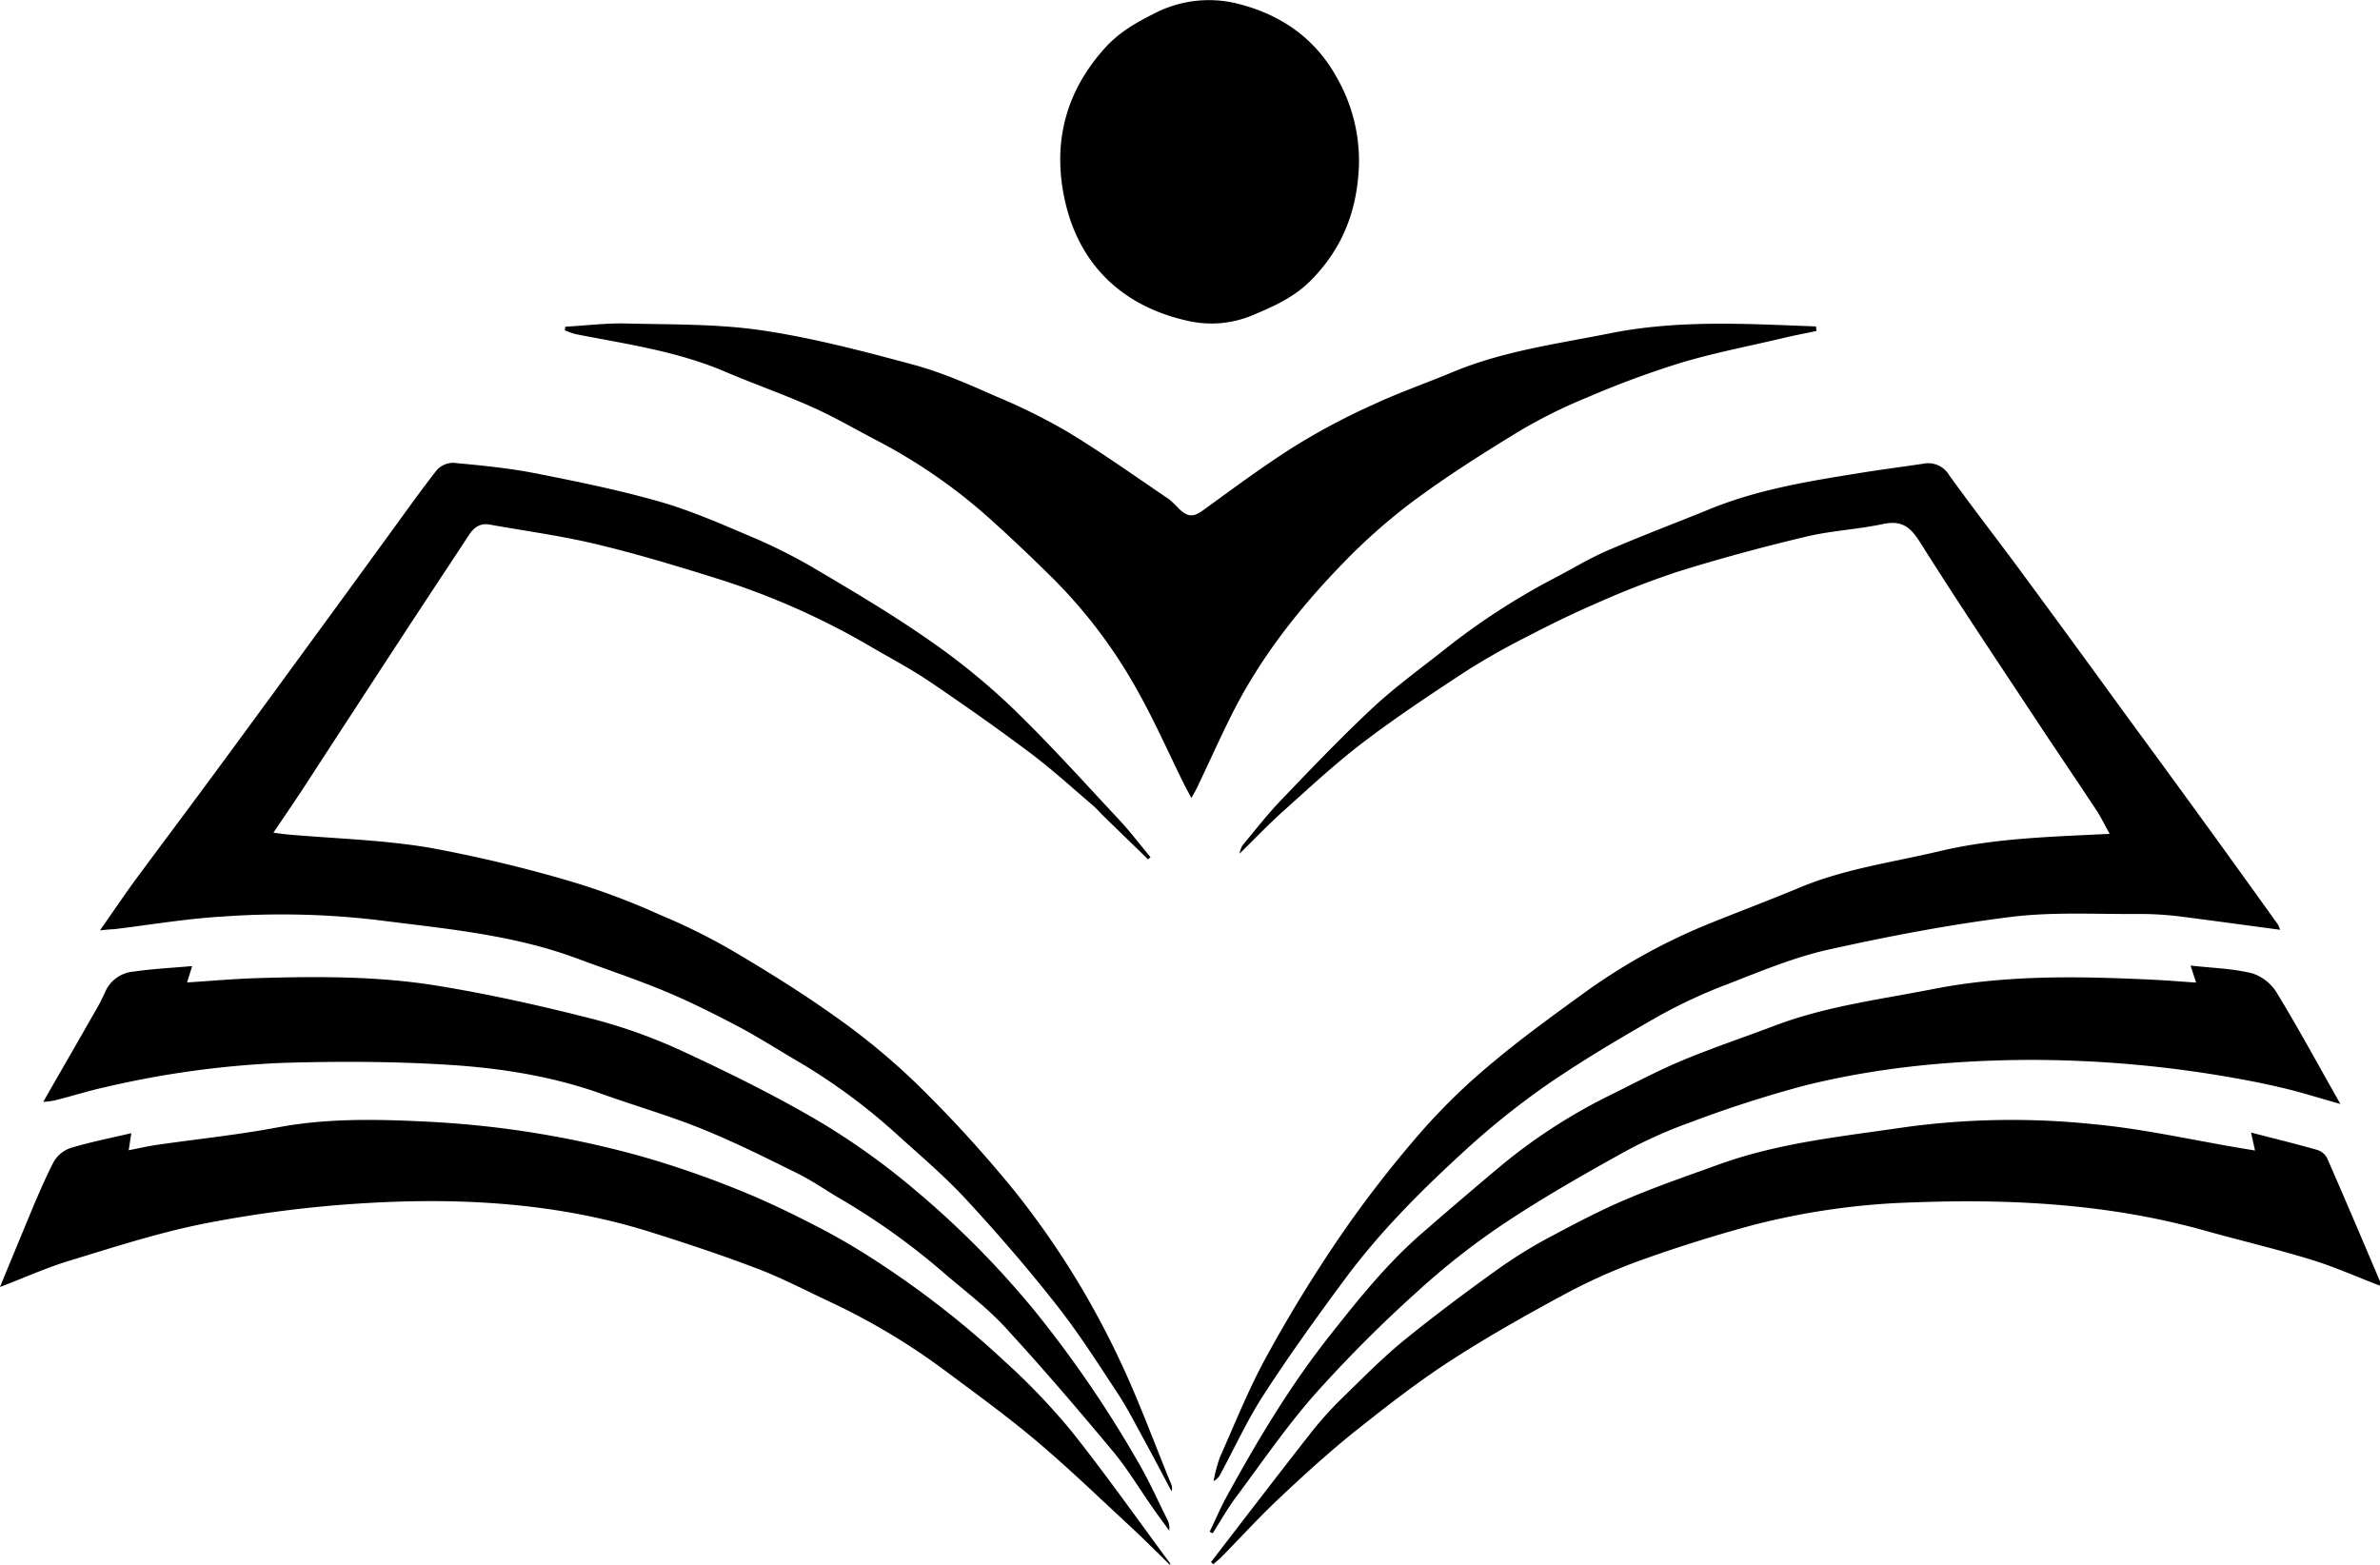 <svg id="Layer_1" data-name="Layer 1" xmlns="http://www.w3.org/2000/svg" viewBox="0 0 519.96 341.93"><path d="M67.64,391.9c2.94-4.2,5.33-7.75,7.87-11.21,5-6.76,10-13.43,15-20.18Q101.73,345.3,112.88,330q8.18-11.16,16.32-22.37c4-5.44,7.84-10.94,12-16.26a4.85,4.85,0,0,1,3.68-1.62c5.9.55,11.82,1.11,17.62,2.24,9.16,1.79,18.33,3.66,27.3,6.21,6.74,1.91,13.25,4.77,19.73,7.52a118.69,118.69,0,0,1,13.83,6.88c8.36,4.93,16.74,9.88,24.72,15.4a149.82,149.82,0,0,1,18.49,14.91c8.18,7.85,15.77,16.32,23.53,24.61,2.5,2.66,4.72,5.59,7.06,8.4l-.54.46q-4.84-4.7-9.68-9.4c-.79-.78-1.51-1.64-2.35-2.36-4.54-3.86-8.94-7.9-13.7-11.47-7.21-5.41-14.59-10.6-22.06-15.65-4.11-2.79-8.55-5.1-12.85-7.62A162.89,162.89,0,0,0,202.34,315c-8.69-2.72-17.42-5.36-26.27-7.48-7.67-1.83-15.53-2.89-23.3-4.28-2.09-.38-3.45.64-4.54,2.31-4.67,7.14-9.41,14.25-14.08,21.4q-10.83,16.57-21.62,33.18c-2.21,3.38-4.49,6.71-7,10.43,1.39.18,2.31.32,3.23.4,10.26.9,20.63,1.16,30.76,2.86a300.88,300.88,0,0,1,31.65,7.58,153.8,153.8,0,0,1,18.57,7,135.71,135.71,0,0,1,15.73,7.74c7.77,4.58,15.47,9.35,22.81,14.59a148.44,148.44,0,0,1,17.89,14.8,278.79,278.79,0,0,1,21.26,23.29,185.18,185.18,0,0,1,23.05,37.1c4.16,8.79,7.5,18,11.2,27a2.09,2.09,0,0,1,.06,1.53c-2-3.79-4-7.6-6.06-11.37-1.86-3.4-3.62-6.87-5.75-10.1-4.28-6.49-8.46-13.08-13.26-19.17-6.29-8-12.93-15.7-19.83-23.16-4.78-5.16-10.2-9.74-15.43-14.48a130.55,130.55,0,0,0-21.65-15.86c-4.29-2.52-8.5-5.21-12.9-7.53-5.16-2.71-10.39-5.33-15.77-7.57-6.33-2.63-12.85-4.8-19.28-7.19-14.14-5.26-29-6.5-43.83-8.41a179.28,179.28,0,0,0-33.39-.74c-8,.46-16,1.82-23.92,2.78C69.93,391.67,69.17,391.74,67.64,391.9Z" transform="translate(-45.8 -188.63)"/><path d="M543.94,391.77c-7.55-1-14.71-2-21.88-2.91a70.81,70.81,0,0,0-9.08-.54c-9.28.07-18.66-.5-27.82.64-13.42,1.67-26.77,4.22-40,7.17-7.5,1.68-14.72,4.72-21.92,7.51a113.25,113.25,0,0,0-15.19,7.06c-8.36,4.77-16.69,9.69-24.6,15.16A172.6,172.6,0,0,0,365,440.78c-9,8.26-17.68,17-25,26.8-6.22,8.37-12.32,16.86-18,25.59-3.62,5.54-6.39,11.63-9.54,17.47a3.53,3.53,0,0,1-1.53,1.6,33,33,0,0,1,1.38-5.21c3.32-7.48,6.37-15.13,10.32-22.28,5-9.13,10.5-18.07,16.41-26.67a251.62,251.62,0,0,1,17.46-22.41,136.35,136.35,0,0,1,15.4-14.9c6.51-5.46,13.43-10.45,20.31-15.44a129.32,129.32,0,0,1,27.53-15.11c6.37-2.57,12.81-5,19.14-7.63,9.86-4.15,20.4-5.55,30.69-8,12.13-2.87,24.45-3.14,37.14-3.78-1-1.74-1.8-3.48-2.85-5.07-4.37-6.64-8.85-13.2-13.23-19.84-8.51-12.89-17.12-25.72-25.35-38.79-2.11-3.35-4-4.85-8.07-4-5.57,1.2-11.36,1.45-16.89,2.78-9.36,2.23-18.68,4.74-27.87,7.61a188.8,188.8,0,0,0-18.23,7.1c-5.13,2.21-10.14,4.7-15.09,7.27a151.16,151.16,0,0,0-13.23,7.52c-7.54,4.95-15.09,9.95-22.26,15.41-6.09,4.63-11.72,9.87-17.43,15-3.25,2.9-6.26,6.07-9.62,9.35a6.61,6.61,0,0,1,.63-1.79c2.82-3.38,5.53-6.88,8.58-10.05,6.5-6.78,13-13.59,19.86-20,4.85-4.52,10.26-8.45,15.48-12.57A151.12,151.12,0,0,1,385.27,315c3.88-2,7.64-4.32,11.64-6.05,7.33-3.17,14.83-6,22.21-9,10.78-4.45,22.19-6.24,33.59-8.07,4.41-.71,8.84-1.27,13.25-1.93a5.33,5.33,0,0,1,5.69,2.51c4.94,6.87,10.15,13.56,15.18,20.37,7.38,10,14.69,20,22,30.07,5.4,7.38,10.82,14.75,16.19,22.15q9.27,12.76,18.46,25.59A8.76,8.76,0,0,1,543.94,391.77Z" transform="translate(-45.8 -188.63)"/><path d="M442.66,260.94c-2.54.54-5.09,1-7.62,1.63-7.41,1.74-14.9,3.18-22.17,5.37a205.15,205.15,0,0,0-20.3,7.52,110.72,110.72,0,0,0-15,7.46c-8,4.88-15.94,9.92-23.44,15.51a130,130,0,0,0-15.93,14.3c-9.22,9.62-17.35,20.13-23.35,32.12-2.63,5.24-5,10.6-7.55,15.91-.29.61-.64,1.18-1.22,2.23-.71-1.35-1.26-2.34-1.76-3.35-3.28-6.64-6.27-13.44-9.89-19.89A110,110,0,0,0,276,315.17c-4.83-4.79-9.76-9.48-14.84-14a119.73,119.73,0,0,0-23.81-16.31c-4.71-2.47-9.33-5.16-14.18-7.32-6.26-2.8-12.76-5.06-19.07-7.75-10.42-4.44-21.52-6-32.51-8.15a18,18,0,0,1-2.4-.84l.13-.79c4.45-.25,8.9-.81,13.33-.7,9.87.25,19.84.06,29.55,1.49,11.22,1.66,22.28,4.58,33.25,7.54,6.19,1.67,12.14,4.33,18,6.91a130.23,130.23,0,0,1,15.91,7.92c7.48,4.56,14.63,9.66,21.89,14.57a24.5,24.5,0,0,1,2.2,2.13c2.08,1.89,3.2,1.7,5.44.07,6.6-4.79,13.16-9.68,20.06-14A148.81,148.81,0,0,1,345.86,277c5.67-2.63,11.59-4.7,17.37-7.1,11-4.59,22.74-6.13,34.32-8.45,15-3,29.95-2.06,45-1.5C442.57,260.3,442.61,260.62,442.66,260.94Z" transform="translate(-45.8 -188.63)"/><path d="M45.8,469.82c2.13-5.19,4-9.71,5.86-14.2s3.65-8.79,5.79-13a6.82,6.82,0,0,1,3.67-3.14c4.28-1.31,8.7-2.17,13.36-3.27l-.56,3.73c2.14-.41,4.12-.88,6.12-1.17,8.82-1.28,17.71-2.18,26.45-3.83,10.67-2,21.4-1.8,32.07-1.27a213,213,0,0,1,47.5,7.64,210,210,0,0,1,20.24,6.95c5.83,2.3,11.5,5,17.09,7.87a143.45,143.45,0,0,1,13,7.47,204.64,204.64,0,0,1,28.9,22.46,145.74,145.74,0,0,1,14.49,15.13c7.52,9.43,14.47,19.31,21.65,29,.07.1,0,.31,0,.37-2.85-2.77-5.71-5.66-8.69-8.42-6.77-6.27-13.42-12.69-20.46-18.64-6.38-5.39-13.16-10.29-19.85-15.29A145.85,145.85,0,0,0,227,473c-5.28-2.47-10.47-5.2-15.91-7.26-7.7-2.93-15.54-5.52-23.4-8-21.47-6.69-43.54-7.61-65.74-6a262.84,262.84,0,0,0-32.12,4.34c-9.84,2-19.46,5.14-29.09,8.06C55.86,465.65,51.18,467.76,45.8,469.82Z" transform="translate(-45.8 -188.63)"/><path d="M310.36,529.92c7.31-9.5,14.58-19,22-28.46a78.74,78.74,0,0,1,6.95-7.66c4.32-4.22,8.59-8.55,13.26-12.36,6.8-5.53,13.84-10.77,21-15.89a103.59,103.59,0,0,1,11.65-7.08c5.29-2.83,10.64-5.61,16.17-7.94,6.55-2.77,13.3-5.09,20-7.51,13.17-4.76,27-6.11,40.74-8.14a172.22,172.22,0,0,1,40.89-.65c10.88,1,21.63,3.46,32.44,5.27l3,.5c-.29-1.28-.52-2.34-.87-3.93,5,1.29,9.74,2.46,14.43,3.79a3.66,3.66,0,0,1,2.16,1.74c3.94,9,7.77,18,11.62,27.09.06.12,0,.31-.11.82-5.08-1.95-10-4.15-15.11-5.71-7.6-2.32-15.34-4.14-23-6.28-20.88-5.86-42.25-7-63.75-6.19a157.48,157.48,0,0,0-35.4,5.05c-8,2.17-16,4.67-23.87,7.49a122.73,122.73,0,0,0-16.71,7.41c-8.62,4.64-17.17,9.46-25.37,14.78-7.2,4.68-14,10-20.73,15.35-5.7,4.57-11.12,9.52-16.44,14.53-4.39,4.12-8.45,8.58-12.66,12.88-.55.56-1.17,1-1.76,1.58Z" transform="translate(-45.8 -188.63)"/><path d="M55.24,429.37c3.91-6.81,7.53-13.08,11.11-19.36a42.61,42.61,0,0,0,2.4-4.59,7.41,7.41,0,0,1,6.2-4.51c4.19-.61,8.43-.82,12.84-1.21l-1.12,3.58c5.26-.34,10.35-.8,15.45-.95,13-.39,26.08-.45,38.94,1.62,11.39,1.84,22.69,4.37,33.87,7.21A116.59,116.59,0,0,1,195,418.34c10.2,4.73,20.33,9.73,30,15.43A156.12,156.12,0,0,1,246,448.87a199.07,199.07,0,0,1,26.1,26.47,250.59,250.59,0,0,1,22.57,33.13c2.24,3.87,4.08,8,6.08,12a4.25,4.25,0,0,1,.5,2.59c-1.13-1.56-2.27-3.1-3.38-4.67-3-4.24-5.63-8.72-8.93-12.68-7.67-9.2-15.46-18.31-23.57-27.12-3.95-4.29-8.7-7.85-13.15-11.67a151,151,0,0,0-23.09-16.53c-3-1.76-5.92-3.82-9.06-5.37-6.86-3.39-13.72-6.83-20.8-9.7s-14.45-5-21.63-7.56c-10.81-3.92-22.07-5.72-33.4-6.46-12.09-.78-24.26-.81-36.37-.46a207.12,207.12,0,0,0-39.07,5.31c-3.75.83-7.43,2-11.15,2.93A20.56,20.56,0,0,1,55.24,429.37Z" transform="translate(-45.8 -188.63)"/><path d="M310.07,523.3c1.22-2.53,2.32-5.13,3.66-7.59,6.68-12.2,13.78-24.11,22.43-35.08,6.2-7.87,12.44-15.67,20-22.3,6-5.21,12-10.37,18.05-15.41a121.49,121.49,0,0,1,23.63-15.15c5.15-2.56,10.24-5.26,15.54-7.47,6.64-2.77,13.49-5.06,20.23-7.61,11.21-4.24,23-5.7,34.69-8,16-3.12,32-2.76,48-2,3,.14,6,.4,9.29.62-.42-1.27-.76-2.3-1.22-3.72,4.66.53,9.17.64,13.46,1.69a9.94,9.94,0,0,1,5.41,4.3c4.69,7.71,9,15.66,13.87,24.26-4.41-1.25-8.07-2.41-11.79-3.32s-7.41-1.66-11.14-2.32a254.22,254.22,0,0,0-45-4c-16.6.07-33.07,1.6-49.18,5.62a257.63,257.63,0,0,0-25,8.06,101.65,101.65,0,0,0-15,6.79c-8.71,4.84-17.39,9.8-25.67,15.32a160.93,160.93,0,0,0-18.89,14.83,294.16,294.16,0,0,0-22.25,22.28c-6.32,7.15-11.75,15.1-17.46,22.77-1.83,2.46-3.33,5.17-5,7.76Z" transform="translate(-45.8 -188.63)"/><path d="M342.7,224.25c-.24,9.88-3.4,18.49-10.53,25.66-3.67,3.7-8.09,5.65-12.73,7.6A23.22,23.22,0,0,1,305,258.66c-14.53-3.3-24.27-12.92-26.94-28.17-2.08-11.83,1-22.38,9.18-31.42,3-3.31,6.59-5.41,10.47-7.35a25.87,25.87,0,0,1,18.06-2.39c9.67,2.34,17.36,7.52,22.24,16.52A36.62,36.62,0,0,1,342.7,224.25Z" transform="translate(-45.8 -188.63)"/></svg>